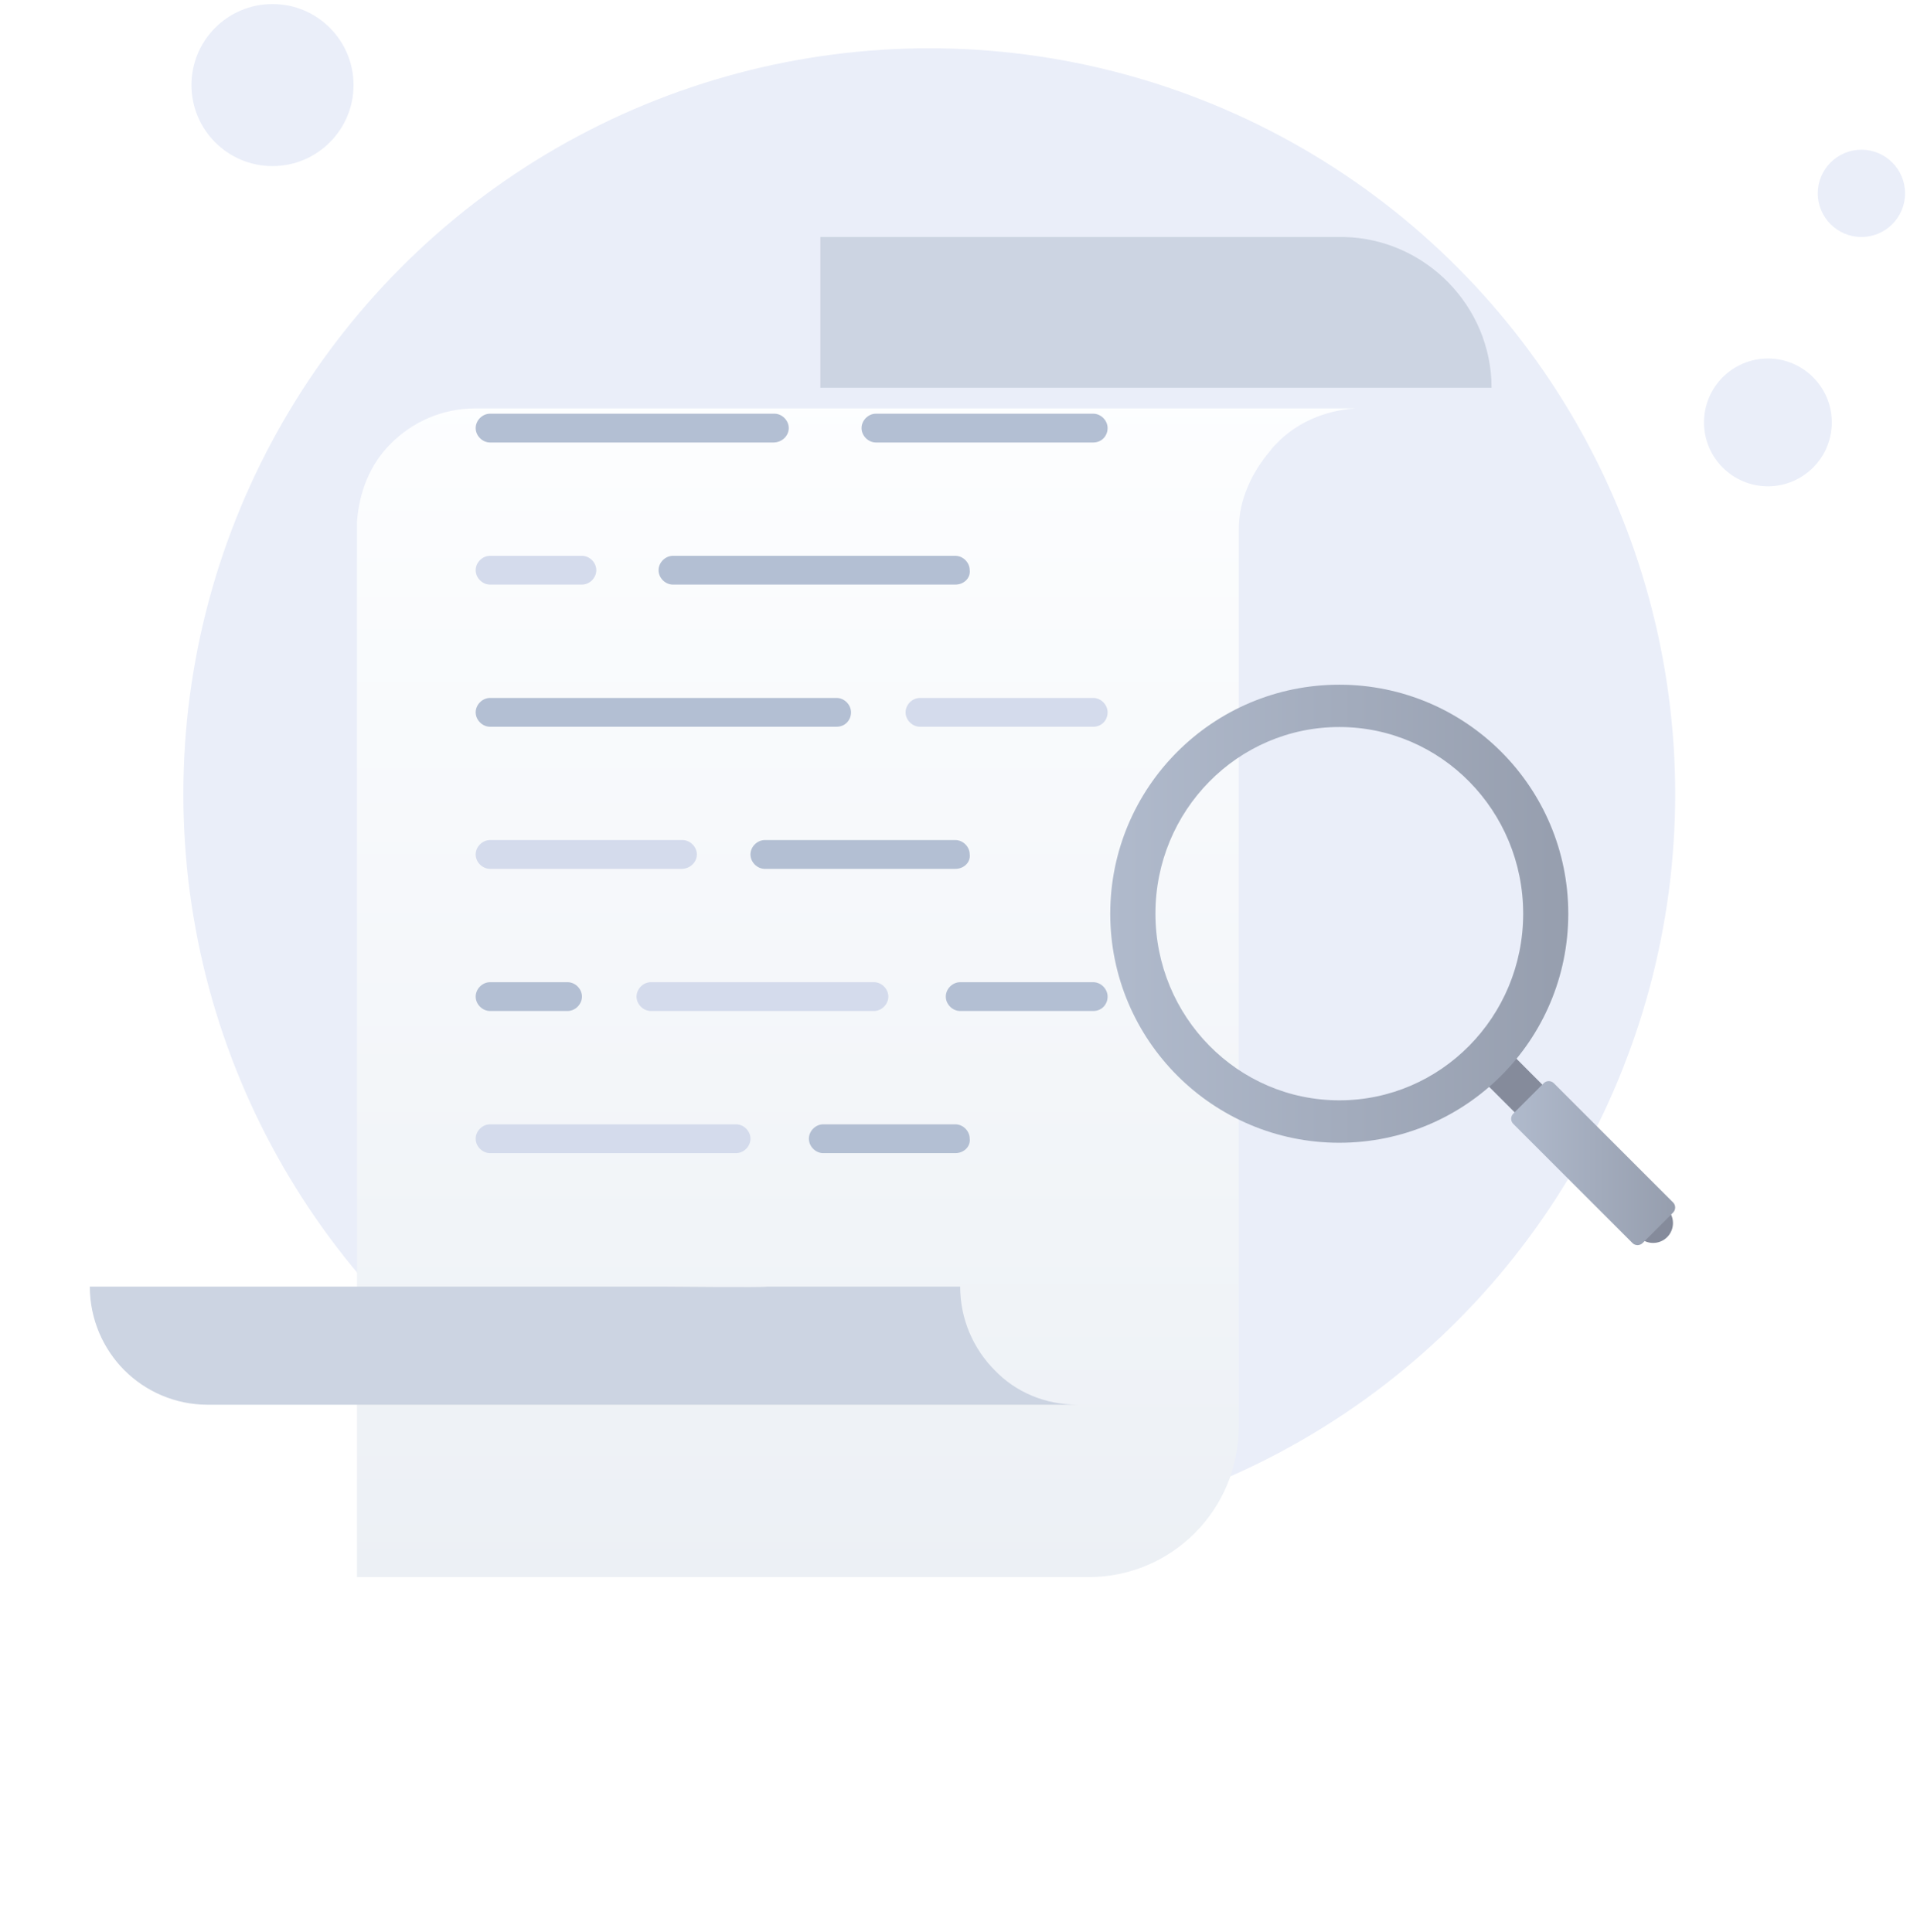<svg width="123" height="124" viewBox="0 0 123 124" fill="none" xmlns="http://www.w3.org/2000/svg">
<circle cx="59.624" cy="50.958" r="47.86" fill="#EAEEF9"/>
<path d="M113.434 31.208C115.698 31.208 117.534 29.373 117.534 27.108C117.534 24.844 115.698 23.008 113.434 23.008C111.169 23.008 109.334 24.844 109.334 27.108C109.334 29.373 111.169 31.208 113.434 31.208Z" fill="#EAEEF9"/>
<path d="M119.434 15.208C120.98 15.208 122.234 13.955 122.234 12.408C122.234 10.862 120.98 9.608 119.434 9.608C117.887 9.608 116.634 10.862 116.634 12.408C116.634 13.955 117.887 15.208 119.434 15.208Z" fill="#EAEEF9"/>
<path d="M17.484 10.659C20.356 10.659 22.684 8.33 22.684 5.459C22.684 2.587 20.356 0.259 17.484 0.259C14.612 0.259 12.284 2.587 12.284 5.459C12.284 8.33 14.612 10.659 17.484 10.659Z" fill="#EAEEF9"/>
<path d="M78.132 24.884H52.637V15.209H86.057C86.118 15.209 86.18 15.209 86.241 15.209C91.463 15.332 95.702 19.646 95.702 24.884H84.644" fill="#CCD4E2"/>
<g filter="url(#filter0_d)">
<path d="M86.978 15.209C85.012 15.332 83.169 16.133 81.879 17.489C81.756 17.612 81.633 17.735 81.511 17.92C80.343 19.276 79.483 21.063 79.483 22.974V80.533C79.483 85.895 75.183 90.209 69.838 90.209H22.903V22.542C23.026 20.57 23.763 18.783 25.053 17.489C26.466 16.071 28.371 15.209 30.521 15.209H77.763H86.732C86.794 15.209 86.855 15.209 86.978 15.209Z" fill="url(#paint0_linear)"/>
</g>
<path d="M70.145 28.397H56.2C55.709 28.397 55.279 27.965 55.279 27.472C55.279 26.979 55.709 26.548 56.2 26.548H70.145C70.637 26.548 71.067 26.979 71.067 27.472C71.067 27.965 70.698 28.397 70.145 28.397Z" fill="#B3BFD3"/>
<path d="M49.627 28.397H31.442C30.951 28.397 30.521 27.965 30.521 27.472C30.521 26.979 30.951 26.548 31.442 26.548H49.688C50.179 26.548 50.609 26.979 50.609 27.472C50.609 27.965 50.179 28.397 49.627 28.397Z" fill="#B3BFD3"/>
<path d="M61.299 37.517H43.176C42.685 37.517 42.255 37.086 42.255 36.593C42.255 36.1 42.685 35.669 43.176 35.669H61.299C61.791 35.669 62.221 36.1 62.221 36.593C62.282 37.086 61.852 37.517 61.299 37.517Z" fill="#B3BFD3"/>
<path d="M37.34 37.517H31.442C30.951 37.517 30.521 37.086 30.521 36.593C30.521 36.1 30.951 35.669 31.442 35.669H37.34C37.831 35.669 38.261 36.1 38.261 36.593C38.261 37.086 37.831 37.517 37.34 37.517Z" fill="#D4DBEC"/>
<path d="M70.145 46.638H59.026C58.535 46.638 58.105 46.207 58.105 45.714C58.105 45.221 58.535 44.79 59.026 44.79H70.145C70.637 44.79 71.067 45.221 71.067 45.714C71.067 46.207 70.698 46.638 70.145 46.638Z" fill="#D4DBEC"/>
<path d="M53.681 46.638H31.442C30.951 46.638 30.521 46.207 30.521 45.714C30.521 45.221 30.951 44.79 31.442 44.79H53.681C54.173 44.79 54.603 45.221 54.603 45.714C54.603 46.207 54.234 46.638 53.681 46.638Z" fill="#B3BFD3"/>
<path d="M61.299 55.759H49.074C48.582 55.759 48.152 55.328 48.152 54.835C48.152 54.342 48.582 53.91 49.074 53.91H61.299C61.791 53.91 62.221 54.342 62.221 54.835C62.282 55.328 61.852 55.759 61.299 55.759Z" fill="#B3BFD3"/>
<path d="M43.729 55.759H31.442C30.951 55.759 30.521 55.328 30.521 54.835C30.521 54.342 30.951 53.91 31.442 53.91H43.79C44.282 53.91 44.712 54.342 44.712 54.835C44.712 55.328 44.282 55.759 43.729 55.759Z" fill="#D4DBEC"/>
<path d="M70.145 64.88H61.606C61.115 64.88 60.685 64.448 60.685 63.955C60.685 63.462 61.115 63.031 61.606 63.031H70.145C70.637 63.031 71.067 63.462 71.067 63.955C71.067 64.448 70.698 64.88 70.145 64.88Z" fill="#B3BFD3"/>
<path d="M56.077 64.88H41.763C41.272 64.88 40.842 64.448 40.842 63.955C40.842 63.462 41.272 63.031 41.763 63.031H56.077C56.569 63.031 56.999 63.462 56.999 63.955C56.999 64.448 56.569 64.88 56.077 64.88Z" fill="#D4DBEC"/>
<path d="M36.418 64.88H31.442C30.951 64.88 30.521 64.448 30.521 63.955C30.521 63.462 30.951 63.031 31.442 63.031H36.418C36.91 63.031 37.34 63.462 37.34 63.955C37.34 64.448 36.91 64.88 36.418 64.88Z" fill="#B3BFD3"/>
<path d="M61.299 74.001H52.821C52.33 74.001 51.9 73.569 51.9 73.076C51.9 72.583 52.33 72.152 52.821 72.152H61.299C61.79 72.152 62.221 72.583 62.221 73.076C62.282 73.569 61.852 74.001 61.299 74.001Z" fill="#B3BFD3"/>
<path d="M47.231 74.001H31.442C30.951 74.001 30.521 73.569 30.521 73.076C30.521 72.583 30.951 72.152 31.442 72.152H47.231C47.722 72.152 48.152 72.583 48.152 73.076C48.152 73.569 47.722 74.001 47.231 74.001Z" fill="#D4DBEC"/>
<path d="M49.197 82.567H61.606C61.606 84.662 62.466 86.573 63.818 87.928C65.169 89.346 67.074 90.147 69.162 90.147H13.319C11.231 90.147 9.326 89.284 7.975 87.928C6.623 86.573 5.763 84.662 5.763 82.567H42.5C42.5 82.567 49.319 82.628 49.197 82.567Z" fill="#CCD4E2"/>
<path d="M102.471 76.665L94.715 68.914L96.493 67.136L104.243 74.892L102.471 76.665Z" fill="#858B9B"/>
<path d="M105.167 79.392L99.22 73.444C98.723 72.947 98.723 72.138 99.22 71.641C99.716 71.144 100.526 71.144 101.022 71.641L106.97 77.589C107.467 78.085 107.467 78.895 106.97 79.392C106.474 79.888 105.664 79.888 105.167 79.392Z" fill="#858B9B"/>
<path d="M104.744 79.772L97.092 72.119C96.914 71.942 96.914 71.653 97.092 71.469L99.048 69.513C99.226 69.335 99.514 69.335 99.698 69.513L107.35 77.166C107.528 77.344 107.528 77.632 107.35 77.816L105.394 79.772C105.21 79.95 104.922 79.95 104.744 79.772Z" fill="url(#paint1_linear)"/>
<path d="M85.934 43.94C77.815 43.94 71.236 50.519 71.236 58.637C71.236 66.749 77.815 73.335 85.928 73.335C94.046 73.335 100.625 66.756 100.625 58.637C100.625 50.519 94.046 43.94 85.934 43.94ZM85.934 70.612C79.416 70.612 74.136 65.247 74.136 58.631C74.136 52.015 79.416 46.656 85.934 46.656C92.452 46.656 97.731 52.021 97.731 58.637C97.731 65.253 92.446 70.612 85.934 70.612Z" fill="url(#paint2_linear)"/>
<defs>
<filter id="filter0_d" x="0.903" y="4.208" width="108.075" height="119" filterUnits="userSpaceOnUse" color-interpolation-filters="sRGB">
<feFlood flood-opacity="0" result="BackgroundImageFix"/>
<feColorMatrix in="SourceAlpha" type="matrix" values="0 0 0 0 0 0 0 0 0 0 0 0 0 0 0 0 0 0 127 0"/>
<feOffset dy="11"/>
<feGaussianBlur stdDeviation="11"/>
<feColorMatrix type="matrix" values="0 0 0 0 0.398 0 0 0 0 0.477 0 0 0 0 0.575 0 0 0 0.27 0"/>
<feBlend mode="normal" in2="BackgroundImageFix" result="effect1_dropShadow"/>
<feBlend mode="normal" in="SourceGraphic" in2="effect1_dropShadow" result="shape"/>
</filter>
<linearGradient id="paint0_linear" x1="54.92" y1="13.474" x2="54.92" y2="91.017" gradientUnits="userSpaceOnUse">
<stop stop-color="#FDFEFF"/>
<stop offset="0.996" stop-color="#ECF0F5"/>
</linearGradient>
<linearGradient id="paint1_linear" x1="96.954" y1="74.644" x2="107.486" y2="74.644" gradientUnits="userSpaceOnUse">
<stop stop-color="#B0BACC"/>
<stop offset="1" stop-color="#969EAE"/>
</linearGradient>
<linearGradient id="paint2_linear" x1="71.223" y1="58.64" x2="100.631" y2="58.64" gradientUnits="userSpaceOnUse">
<stop stop-color="#B0BACC"/>
<stop offset="1" stop-color="#969EAE"/>
</linearGradient>
</defs>
</svg>
